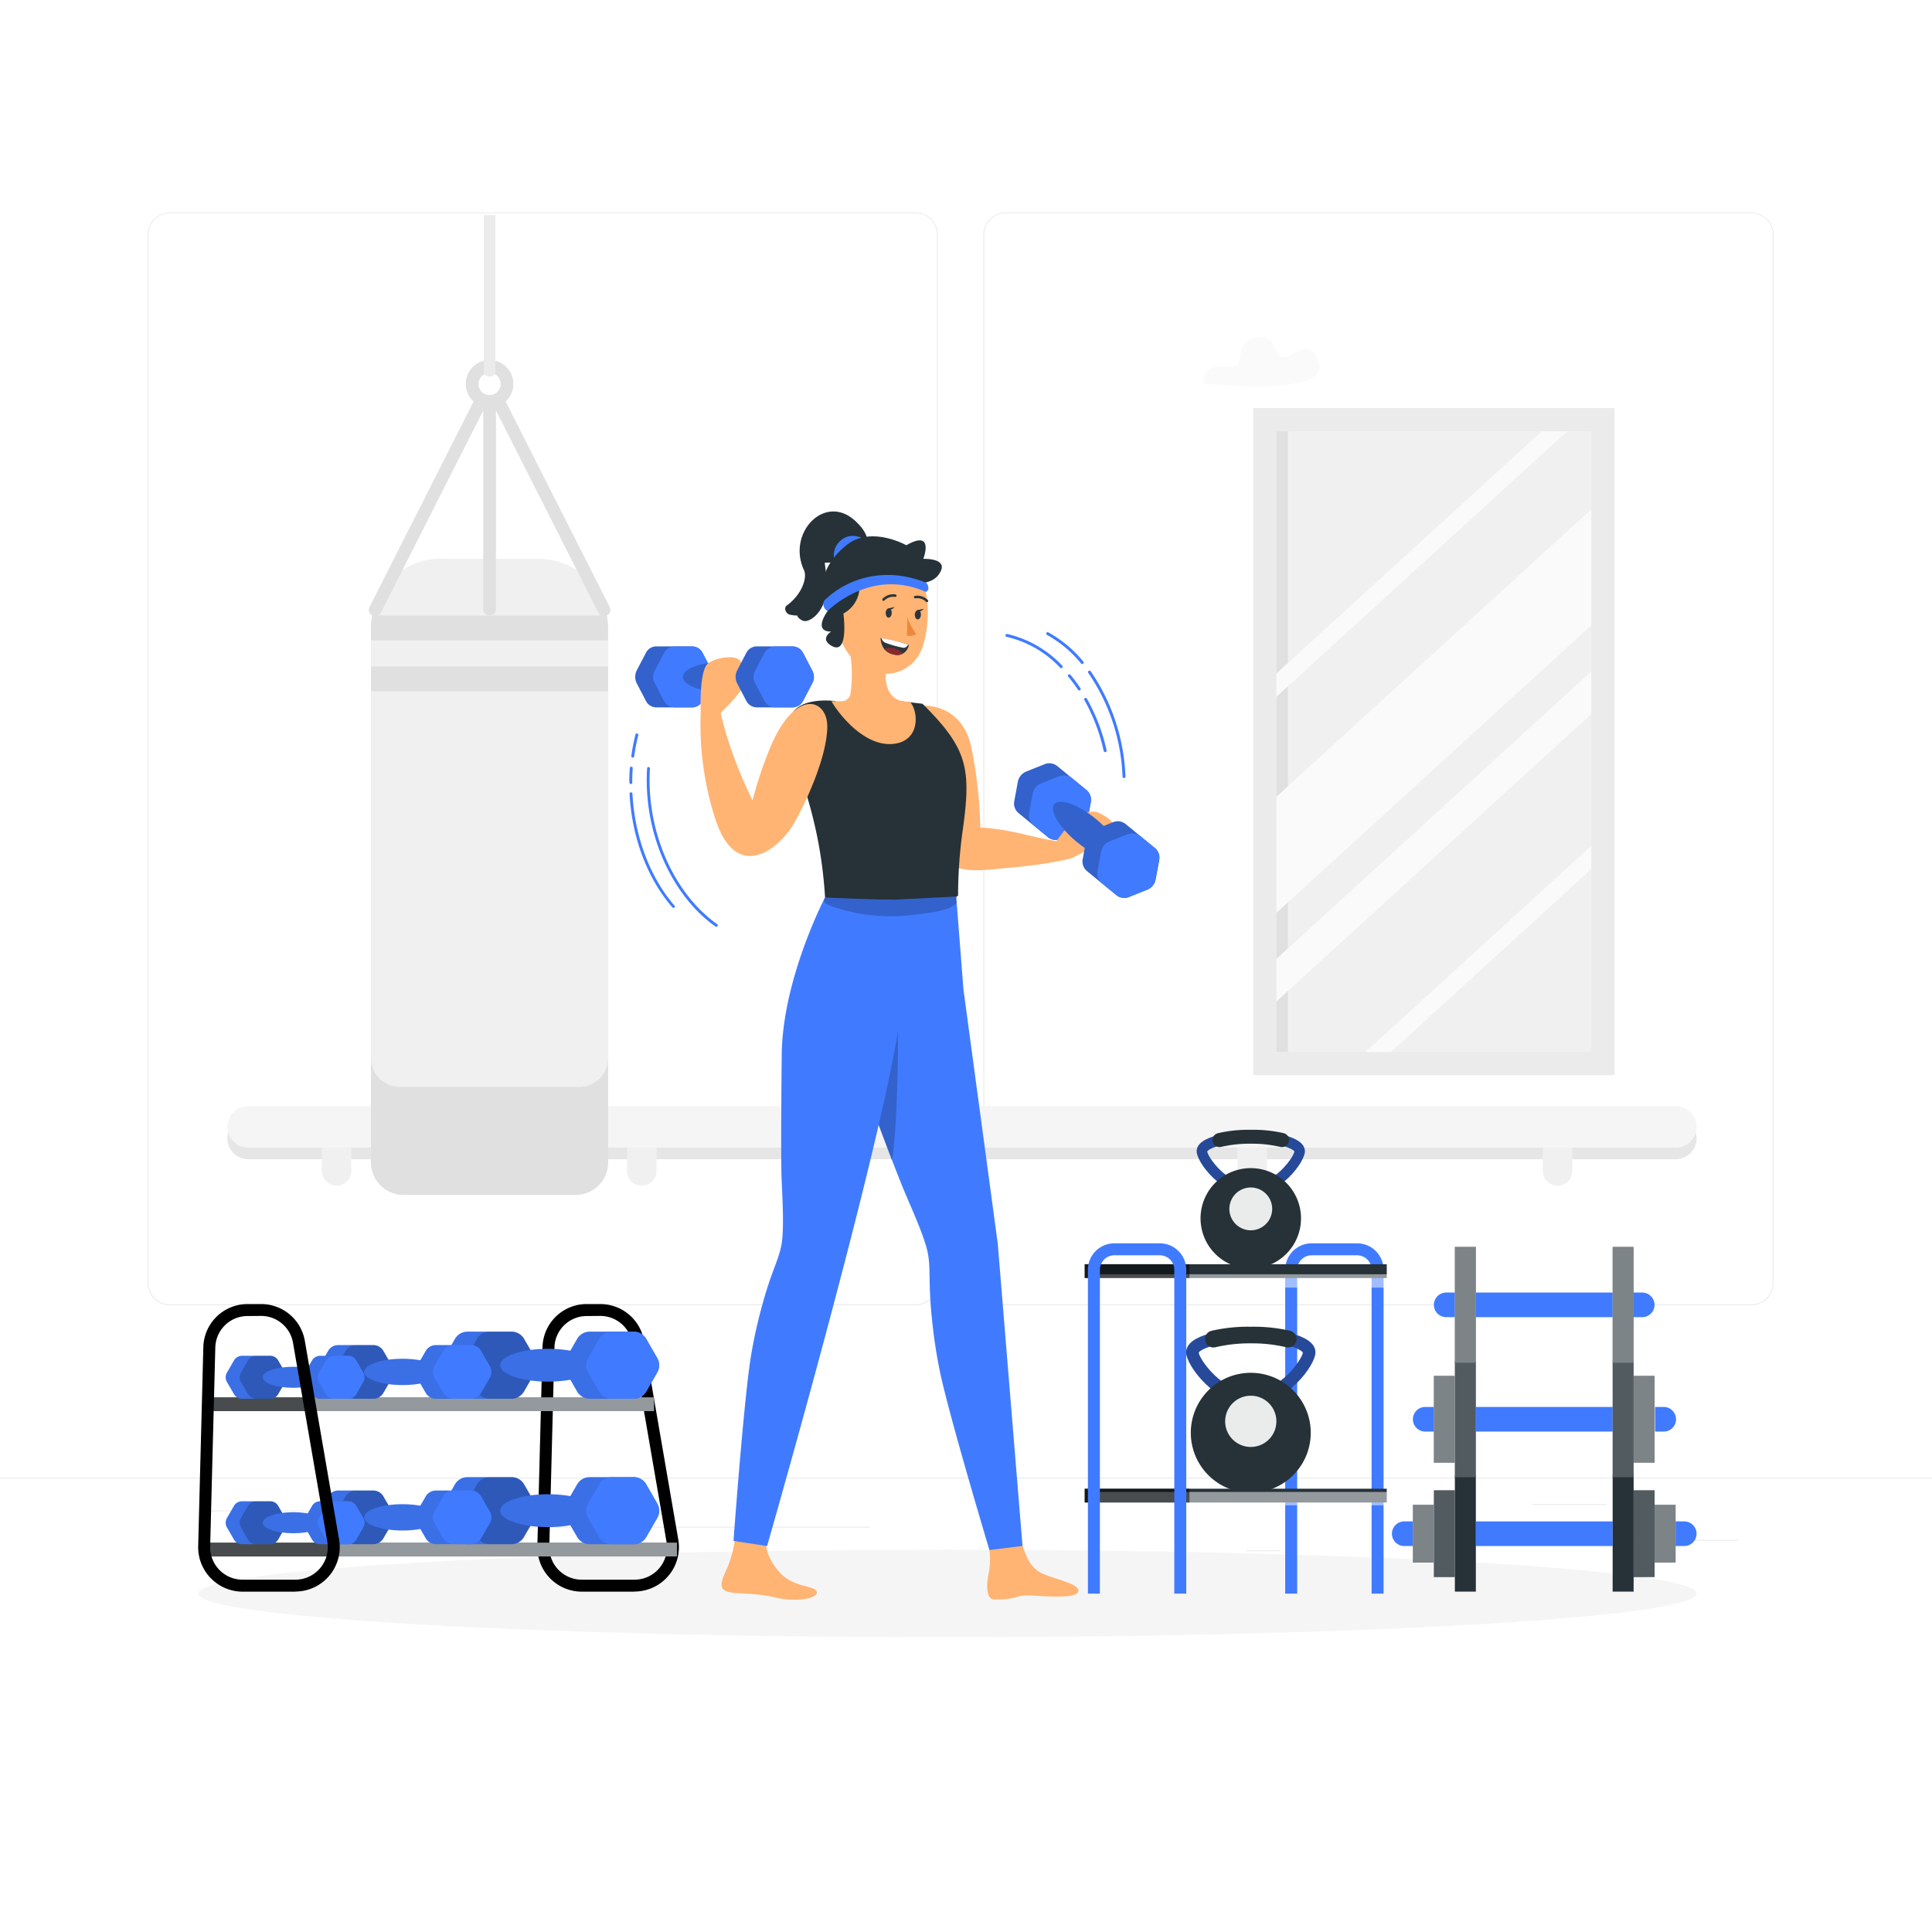<svg class="animated" id="freepik_stories-dumbbell-exercise" xmlns="http://www.w3.org/2000/svg" viewBox="0 0 500 500" version="1.1" xmlns:xlink="http://www.w3.org/1999/xlink" xmlns:svgjs="http://svgjs.com/svgjs"><style>svg#freepik_stories-dumbbell-exercise:not(.animated) .animable {opacity: 0;}svg#freepik_stories-dumbbell-exercise.animated #freepik--background-complete--inject-71 {animation: 1.5s Infinite  linear floating;animation-delay: 0s;}            @keyframes floating {                0% {                    opacity: 1;                    transform: translateY(0px);                }                50% {                    transform: translateY(-10px);                }                100% {                    opacity: 1;                    transform: translateY(0px);                }            }        </style><g id="freepik--background-complete--inject-71" class="animable animator-active" style="transform-origin: 250px 228.23px;"><rect x="416.78" y="398.49" width="33.12" height="0.25" style="fill: rgb(235, 235, 235); transform-origin: 433.34px 398.615px;" id="elrnwrr1t0ie" class="animable"></rect><rect x="322.53" y="401.21" width="8.69" height="0.25" style="fill: rgb(235, 235, 235); transform-origin: 326.875px 401.335px;" id="elfg1xvwqskqh" class="animable"></rect><rect x="396.59" y="389.21" width="19.19" height="0.25" style="fill: rgb(235, 235, 235); transform-origin: 406.185px 389.335px;" id="elqqmq4g916y" class="animable"></rect><rect x="52.46" y="390.89" width="43.19" height="0.25" style="fill: rgb(235, 235, 235); transform-origin: 74.055px 391.015px;" id="els986j4dv6yg" class="animable"></rect><rect x="104.56" y="390.89" width="6.33" height="0.25" style="fill: rgb(235, 235, 235); transform-origin: 107.725px 391.015px;" id="elgrfknmc0ct" class="animable"></rect><rect x="131.47" y="395.11" width="93.68" height="0.25" style="fill: rgb(235, 235, 235); transform-origin: 178.31px 395.235px;" id="elii62lrsgeg9" class="animable"></rect><path d="M237,337.8H43.92a5.71,5.71,0,0,1-5.71-5.71V60.66A5.71,5.71,0,0,1,43.92,55H237a5.71,5.71,0,0,1,5.71,5.71V332.09A5.71,5.71,0,0,1,237,337.8ZM43.92,55.2a5.47,5.47,0,0,0-5.46,5.46V332.09a5.47,5.47,0,0,0,5.46,5.46H237a5.47,5.47,0,0,0,5.46-5.46V60.66A5.47,5.47,0,0,0,237,55.2Z" style="fill: rgb(235, 235, 235); transform-origin: 140.46px 196.4px;" id="elos8lv4sqkbi" class="animable"></path><path d="M453.31,337.8H260.21a5.72,5.72,0,0,1-5.71-5.71V60.66A5.72,5.72,0,0,1,260.21,55h193.1A5.71,5.71,0,0,1,459,60.66V332.09A5.71,5.71,0,0,1,453.31,337.8ZM260.21,55.2a5.47,5.47,0,0,0-5.46,5.46V332.09a5.47,5.47,0,0,0,5.46,5.46h193.1a5.47,5.47,0,0,0,5.46-5.46V60.66a5.47,5.47,0,0,0-5.46-5.46Z" style="fill: rgb(235, 235, 235); transform-origin: 356.75px 196.4px;" id="elkjqofd7y7ch" class="animable"></path><rect y="382.4" width="500" height="0.25" style="fill: rgb(235, 235, 235); transform-origin: 250px 382.525px;" id="elk0hxi9d2scf" class="animable"></rect><path d="M311.64,99.26s33,3.72,29.68-5.58c-2.53-7.15-7.23-.48-9.5-1.25-2-.68-1.21-5.7-6.62-5.13s-3.42,5.87-5.15,7.28S311.43,92.43,311.64,99.26Z" style="fill: rgb(250, 250, 250); transform-origin: 326.595px 93.625px;" id="el02ljf50qgu56" class="animable"></path><path d="M433.69,300H64.22a5.37,5.37,0,0,1-5.38-5.37h0a5.38,5.38,0,0,1,5.38-5.38H433.69a5.38,5.38,0,0,1,5.38,5.38h0A5.37,5.37,0,0,1,433.69,300Z" style="fill: rgb(230, 230, 230); transform-origin: 248.955px 294.625px;" id="el6x28m04ber5" class="animable"></path><path d="M87.1,306.86h0a3.82,3.82,0,0,1-3.81-3.81V293.2h7.62v9.85A3.81,3.81,0,0,1,87.1,306.86Z" style="fill: rgb(240, 240, 240); transform-origin: 87.1px 300.03px;" id="eluoynxu8twrf" class="animable"></path><path d="M166.1,306.86h0a3.82,3.82,0,0,1-3.81-3.81V293.2h7.62v9.85A3.82,3.82,0,0,1,166.1,306.86Z" style="fill: rgb(240, 240, 240); transform-origin: 166.1px 300.03px;" id="elddbhaqrnbmd" class="animable"></path><path d="M241.29,293.2h7.62a0,0,0,0,1,0,0V303a3.81,3.81,0,0,1-3.81,3.81h0a3.81,3.81,0,0,1-3.81-3.81V293.2A0,0,0,0,1,241.29,293.2Z" style="fill: rgb(240, 240, 240); transform-origin: 245.1px 300.005px;" id="el00r8t6et4gy4n" class="animable"></path><path d="M324.1,306.86h0a3.81,3.81,0,0,1-3.81-3.81V293.2h7.61v9.85A3.81,3.81,0,0,1,324.1,306.86Z" style="fill: rgb(240, 240, 240); transform-origin: 324.095px 300.03px;" id="ela2z4e2mskwj" class="animable"></path><path d="M403.09,306.86h0a3.81,3.81,0,0,1-3.8-3.81V293.2h7.61v9.85A3.81,3.81,0,0,1,403.09,306.86Z" style="fill: rgb(240, 240, 240); transform-origin: 403.095px 300.03px;" id="elzh1nn2yj51a" class="animable"></path><path d="M433.69,297H64.22a5.37,5.37,0,0,1-5.38-5.37h0a5.38,5.38,0,0,1,5.38-5.38H433.69a5.38,5.38,0,0,1,5.38,5.38h0A5.37,5.37,0,0,1,433.69,297Z" style="fill: rgb(245, 245, 245); transform-origin: 248.955px 291.625px;" id="el9yx5uciz6gr" class="animable"></path><rect x="327.33" y="108.61" width="87.51" height="166.64" style="fill: rgb(240, 240, 240); transform-origin: 371.085px 191.93px;" id="eltabytx74rqj" class="animable"></rect><rect x="330.33" y="111.61" width="3" height="160.64" style="fill: rgb(224, 224, 224); transform-origin: 331.83px 191.93px;" id="elm6i6t1768z" class="animable"></rect><polygon points="414.84 159.1 414.84 129.06 327.33 208.94 327.33 238.99 414.84 159.1" style="fill: rgb(250, 250, 250); transform-origin: 371.085px 184.025px;" id="el6kh9qvrzqur" class="animable"></polygon><polygon points="327.33 183.07 408.89 108.61 402.3 108.61 327.33 177.05 327.33 183.07" style="fill: rgb(250, 250, 250); transform-origin: 368.11px 145.84px;" id="elh7zwfarvxjp" class="animable"></polygon><polygon points="414.84 222.16 414.84 216.14 350.09 275.25 356.69 275.25 414.84 222.16" style="fill: rgb(250, 250, 250); transform-origin: 382.465px 245.695px;" id="elubw6jzdckl8" class="animable"></polygon><polygon points="414.84 182.04 414.84 171.02 327.33 250.91 327.33 261.93 414.84 182.04" style="fill: rgb(250, 250, 250); transform-origin: 371.085px 216.475px;" id="elrmnfe3r6s" class="animable"></polygon><path d="M417.84,278.25H324.33V105.61h93.51Zm-87.51-6h81.51V111.61H330.33Z" style="fill: rgb(235, 235, 235); transform-origin: 371.085px 191.93px;" id="elsgi1412xti" class="animable"></path><path d="M114,144.62h25.4a18,18,0,0,1,18,18V300.8a8.44,8.44,0,0,1-8.44,8.44H104.48A8.44,8.44,0,0,1,96,300.8V162.59a18,18,0,0,1,18-18Z" style="fill: rgb(240, 240, 240); transform-origin: 126.7px 226.915px;" id="el5kwvb9c11e4" class="animable"></path><path d="M104.48,309.24h44.46a8.44,8.44,0,0,0,8.44-8.44v-27a7.5,7.5,0,0,1-7.5,7.51H103.55A7.51,7.51,0,0,1,96,273.83v27A8.44,8.44,0,0,0,104.48,309.24Z" style="fill: rgb(224, 224, 224); transform-origin: 126.69px 291.52px;" id="elm112a5wm6mf" class="animable"></path><rect x="96.04" y="172.48" width="61.34" height="6.43" style="fill: rgb(224, 224, 224); transform-origin: 126.71px 175.695px;" id="elur07f1ovyyh" class="animable"></rect><path d="M96,162.59v3.14h61.34v-3.14a17.92,17.92,0,0,0-.32-3.3H96.36A17.92,17.92,0,0,0,96,162.59Z" style="fill: rgb(224, 224, 224); transform-origin: 126.67px 162.51px;" id="eljms9361wdm" class="animable"></path><path d="M126.71,105.51a6.16,6.16,0,1,1,6.15-6.16A6.16,6.16,0,0,1,126.71,105.51Zm0-9a2.87,2.87,0,1,0,2.87,2.86A2.86,2.86,0,0,0,126.71,96.49Z" style="fill: rgb(224, 224, 224); transform-origin: 126.7px 99.35px;" id="elr953vjk3abb" class="animable"></path><path d="M126.71,159.29h0a1.63,1.63,0,0,1-1.64-1.64V103.86h3.28v53.79A1.63,1.63,0,0,1,126.71,159.29Z" style="fill: rgb(224, 224, 224); transform-origin: 126.71px 131.575px;" id="el8ew8jjxchc8" class="animable"></path><path d="M154.86,158.57,127.27,104.1l2.93-1.49,27.59,54.48a1.64,1.64,0,0,1-.73,2.2h0A1.63,1.63,0,0,1,154.86,158.57Z" style="fill: rgb(224, 224, 224); transform-origin: 142.617px 131.04px;" id="elfg72dtfbye" class="animable"></path><path d="M96.36,159.29h0a1.63,1.63,0,0,1-.72-2.2l27.58-54.47,2.93,1.48L98.57,158.57A1.64,1.64,0,0,1,96.36,159.29Z" style="fill: rgb(224, 224, 224); transform-origin: 110.805px 131.045px;" id="el9p6ptwo2qca" class="animable"></path><path d="M126.71,97.49h0a1.5,1.5,0,0,1-1.5-1.5V55.67h3V96A1.5,1.5,0,0,1,126.71,97.49Z" style="fill: rgb(235, 235, 235); transform-origin: 126.71px 76.58px;" id="elmlbtkm50b1" class="animable"></path></g><g id="freepik--Shadow--inject-71" class="animable" style="transform-origin: 245.18px 412.39px;"><ellipse id="freepik--path--inject-71" cx="245.18" cy="412.39" rx="193.89" ry="11.32" style="fill: rgb(245, 245, 245); transform-origin: 245.18px 412.39px;" class="animable"></ellipse></g><g id="freepik--dumbbells-3--inject-71" class="animable" style="transform-origin: 399.65px 367.305px;"><path d="M365.66,400.11h-2.25a3.18,3.18,0,0,1-3.18-3.19h0a3.18,3.18,0,0,1,3.18-3.18h2.25Z" style="fill: rgb(64, 123, 255); transform-origin: 362.945px 396.925px;" id="elzfs5v6m48pb" class="animable"></path><rect x="381.95" y="393.74" width="35.4" height="6.37" style="fill: rgb(64, 123, 255); transform-origin: 399.65px 396.925px;" id="elenoxdtru7sm" class="animable"></rect><path d="M433.64,393.74h2.24a3.18,3.18,0,0,1,3.19,3.18h0a3.19,3.19,0,0,1-3.19,3.19h-2.24Z" style="fill: rgb(64, 123, 255); transform-origin: 436.355px 396.925px;" id="elrq3xfeff0d" class="animable"></path><rect x="371.09" y="385.68" width="5.43" height="22.47" style="fill: rgb(38, 50, 56); transform-origin: 373.805px 396.915px;" id="elzi89oryuip" class="animable"></rect><rect x="365.66" y="389.44" width="5.43" height="14.96" style="fill: rgb(38, 50, 56); transform-origin: 368.375px 396.92px;" id="eli4uvg1dn99p" class="animable"></rect><rect x="376.52" y="381.92" width="5.43" height="29.99" style="fill: rgb(38, 50, 56); transform-origin: 379.235px 396.915px;" id="eloxlfsuwonzh" class="animable"></rect><g id="elkbo1fbh7ntd"><rect x="422.78" y="385.68" width="5.43" height="22.47" style="fill: rgb(38, 50, 56); transform-origin: 425.495px 396.915px; transform: rotate(180deg);" class="animable"></rect></g><g id="elxj76rddoru"><rect x="371.09" y="385.68" width="5.43" height="22.47" style="fill: rgb(255, 255, 255); opacity: 0.2; transform-origin: 373.805px 396.915px;" class="animable"></rect></g><g id="elvkzs3lmg859"><rect x="422.78" y="385.68" width="5.43" height="22.47" style="fill: rgb(255, 255, 255); opacity: 0.2; transform-origin: 425.495px 396.915px; transform: rotate(180deg);" class="animable"></rect></g><g id="elegqzh4sb8x8"><rect x="428.21" y="389.44" width="5.43" height="14.96" style="fill: rgb(38, 50, 56); transform-origin: 430.925px 396.92px; transform: rotate(180deg);" class="animable"></rect></g><g id="elb3eakejq57m"><rect x="365.66" y="389.44" width="5.43" height="14.96" style="fill: rgb(255, 255, 255); opacity: 0.4; transform-origin: 368.375px 396.92px;" class="animable"></rect></g><g id="elr08o4syslbr"><rect x="428.21" y="389.44" width="5.43" height="14.96" style="fill: rgb(255, 255, 255); opacity: 0.4; transform-origin: 430.925px 396.92px; transform: rotate(180deg);" class="animable"></rect></g><g id="elkukey2390pm"><rect x="417.35" y="381.92" width="5.43" height="29.99" style="fill: rgb(38, 50, 56); transform-origin: 420.065px 396.915px; transform: rotate(180deg);" class="animable"></rect></g><path d="M371.09,370.49h-2.25a3.18,3.18,0,0,1-3.18-3.18h0a3.18,3.18,0,0,1,3.18-3.19h2.25Z" style="fill: rgb(64, 123, 255); transform-origin: 368.375px 367.305px;" id="el8xka4es106" class="animable"></path><rect x="381.95" y="364.12" width="35.4" height="6.37" style="fill: rgb(64, 123, 255); transform-origin: 399.65px 367.305px;" id="ele9v53bl6qxm" class="animable"></rect><path d="M428.33,364.12h2.24a3.19,3.19,0,0,1,3.19,3.19h0a3.18,3.18,0,0,1-3.19,3.18h-2.24Z" style="fill: rgb(64, 123, 255); transform-origin: 431.045px 367.305px;" id="eljhq3hshosen" class="animable"></path><rect x="371.09" y="356.07" width="5.43" height="22.47" style="fill: rgb(38, 50, 56); transform-origin: 373.805px 367.305px;" id="elphxsg3yensi" class="animable"></rect><rect x="376.52" y="352.31" width="5.43" height="29.99" style="fill: rgb(38, 50, 56); transform-origin: 379.235px 367.305px;" id="eldje6ifra6vf" class="animable"></rect><g id="elra1u3w794u"><rect x="422.78" y="356.07" width="5.43" height="22.47" style="fill: rgb(38, 50, 56); transform-origin: 425.495px 367.305px; transform: rotate(180deg);" class="animable"></rect></g><g id="elnl4dsfx6jms"><rect x="371.09" y="356.07" width="5.43" height="22.47" style="fill: rgb(255, 255, 255); opacity: 0.4; transform-origin: 373.805px 367.305px;" class="animable"></rect></g><g id="ell7fxxmhjwn"><rect x="422.78" y="356.07" width="5.43" height="22.47" style="fill: rgb(255, 255, 255); opacity: 0.4; transform-origin: 425.495px 367.305px; transform: rotate(180deg);" class="animable"></rect></g><g id="eli3vgefzjubs"><rect x="417.35" y="352.31" width="5.43" height="29.99" style="fill: rgb(38, 50, 56); transform-origin: 420.065px 367.305px; transform: rotate(180deg);" class="animable"></rect></g><g id="el7022gxx4b6s"><rect x="376.52" y="352.31" width="5.43" height="29.99" style="fill: rgb(255, 255, 255); opacity: 0.2; transform-origin: 379.235px 367.305px;" class="animable"></rect></g><g id="elbo81ffxao1"><rect x="417.35" y="352.31" width="5.43" height="29.99" style="fill: rgb(255, 255, 255); opacity: 0.2; transform-origin: 420.065px 367.305px; transform: rotate(180deg);" class="animable"></rect></g><path d="M376.52,340.88h-2.25a3.18,3.18,0,0,1-3.18-3.18h0a3.18,3.18,0,0,1,3.18-3.19h2.25Z" style="fill: rgb(64, 123, 255); transform-origin: 373.805px 337.695px;" id="elg1y3exn4ta" class="animable"></path><rect x="381.95" y="334.51" width="35.4" height="6.37" style="fill: rgb(64, 123, 255); transform-origin: 399.65px 337.695px;" id="el9zn7s6p4hdv" class="animable"></rect><path d="M422.78,334.51H425a3.19,3.19,0,0,1,3.19,3.19h0a3.18,3.18,0,0,1-3.19,3.18h-2.24Z" style="fill: rgb(64, 123, 255); transform-origin: 425.475px 337.695px;" id="elrpr91cf6vor" class="animable"></path><rect x="376.52" y="322.7" width="5.43" height="29.99" style="fill: rgb(38, 50, 56); transform-origin: 379.235px 337.695px;" id="elf0txbw24mfg" class="animable"></rect><g id="el2bei9fxlfbx"><rect x="417.35" y="322.7" width="5.43" height="29.99" style="fill: rgb(38, 50, 56); transform-origin: 420.065px 337.695px; transform: rotate(180deg);" class="animable"></rect></g><g id="elj18u1h85sd"><rect x="376.52" y="322.7" width="5.43" height="29.99" style="fill: rgb(255, 255, 255); opacity: 0.4; transform-origin: 379.235px 337.695px;" class="animable"></rect></g><g id="eleo7xbawdce7"><rect x="417.35" y="322.7" width="5.43" height="29.99" style="fill: rgb(255, 255, 255); opacity: 0.4; transform-origin: 420.065px 337.695px; transform: rotate(180deg);" class="animable"></rect></g></g><g id="freepik--dumbbells-2--inject-71" class="animable" style="transform-origin: 319.855px 352.406px;"><path d="M323.7,309.28c-7.69,0-14-8.55-14-11.32,0-4,8.79-5.12,14-5.12s14,1.08,14,5.12C337.69,300.73,331.4,309.28,323.7,309.28ZM312.42,298c.14,1.45,5.11,8.58,11.28,8.58S334.83,299.45,335,298c-.34-.71-4.09-2.43-11.28-2.43S312.76,297.27,312.42,298Z" style="fill: rgb(64, 123, 255); transform-origin: 323.7px 301.06px;" id="elrytlbzoe5t" class="animable"></path><g id="elqo4o2aklarm"><g style="opacity: 0.4; transform-origin: 323.7px 301.06px;" class="animable"><path d="M323.7,309.28c-7.69,0-14-8.55-14-11.32,0-4,8.79-5.12,14-5.12s14,1.08,14,5.12C337.69,300.73,331.4,309.28,323.7,309.28ZM312.42,298c.14,1.45,5.11,8.58,11.28,8.58S334.83,299.45,335,298c-.34-.71-4.09-2.43-11.28-2.43S312.76,297.27,312.42,298Z" id="eltuur2xxgaw" class="animable" style="transform-origin: 323.7px 301.06px;"></path></g></g><path d="M323.7,292.39a35,35,0,0,0-8.54.89,1.82,1.82,0,0,0-1.31,2.19h0a1.82,1.82,0,0,0,2.21,1.34,32.26,32.26,0,0,1,7.64-.82,31.69,31.69,0,0,1,7.65.83,1.83,1.83,0,0,0,2.23-1.46h0a1.82,1.82,0,0,0-1.34-2.09A34.92,34.92,0,0,0,323.7,292.39Z" style="fill: rgb(38, 50, 56); transform-origin: 323.704px 294.627px;" id="eloieqecq4u6r" class="animable"></path><path d="M319.61,327.65h8.18a13,13,0,1,0-8.18,0Z" style="fill: rgb(38, 50, 56); transform-origin: 323.7px 314.98px;" id="el0ua4rh383o3" class="animable"></path><g id="elgyjfeoyvpah"><path d="M329.24,312.86a5.54,5.54,0,1,1-5.54-5.54A5.54,5.54,0,0,1,329.24,312.86Z" style="fill: rgb(255, 255, 255); opacity: 0.9; transform-origin: 323.7px 312.86px;" class="animable"></path></g><path d="M351.23,321.77H339.45a6.85,6.85,0,0,0-6.84,6.84v83.82h3.1V328.61a3.75,3.75,0,0,1,3.74-3.74h11.78a3.75,3.75,0,0,1,3.74,3.74v83.82h3.1V328.61A6.85,6.85,0,0,0,351.23,321.77Z" style="fill: rgb(64, 123, 255); transform-origin: 345.34px 367.1px;" id="el0sr54hsu6ypk" class="animable"></path><rect x="280.72" y="327.18" width="78.17" height="3.57" style="fill: rgb(38, 50, 56); transform-origin: 319.805px 328.965px;" id="elcxrjujfzip" class="animable"></rect><g id="el6skw6xwjq43"><rect x="283.21" y="329.78" width="75.78" height="3.46" style="fill: rgb(255, 255, 255); opacity: 0.5; transform-origin: 321.1px 331.51px;" class="animable"></rect></g><g id="elawmcqc2pivo"><rect x="280.72" y="327.18" width="27.11" height="3.57" style="opacity: 0.5; transform-origin: 294.275px 328.965px;" class="animable"></rect></g><rect x="280.72" y="385.28" width="78.17" height="3.57" style="fill: rgb(38, 50, 56); transform-origin: 319.805px 387.065px;" id="eld5rq5cjzpoa" class="animable"></rect><g id="el9rwhgahoo6f"><rect x="283.21" y="386.11" width="75.78" height="3.46" style="fill: rgb(255, 255, 255); opacity: 0.5; transform-origin: 321.1px 387.84px;" class="animable"></rect></g><g id="elf270143hdla"><rect x="280.72" y="385.28" width="27.11" height="3.57" style="opacity: 0.5; transform-origin: 294.275px 387.065px;" class="animable"></rect></g><path d="M300.17,321.77H288.39a6.85,6.85,0,0,0-6.84,6.84v83.82h3.1V328.61a3.75,3.75,0,0,1,3.74-3.74h11.78a3.75,3.75,0,0,1,3.74,3.74v83.82H307V328.61A6.85,6.85,0,0,0,300.17,321.77Z" style="fill: rgb(64, 123, 255); transform-origin: 294.275px 367.1px;" id="ell4j0tvz0rc" class="animable"></path><path d="M323.7,363.56c-9.2,0-16.72-10.23-16.72-13.54,0-4.83,10.51-6.12,16.72-6.12s16.73,1.29,16.73,6.12C340.43,353.33,332.9,363.56,323.7,363.56Zm-13.48-13.51c.16,1.74,6.1,10.27,13.48,10.27s13.31-8.51,13.49-10.27c-.41-.85-4.89-2.91-13.49-2.91S310.62,349.2,310.22,350.05Z" style="fill: rgb(64, 123, 255); transform-origin: 323.705px 353.73px;" id="el10tn7z44vys" class="animable"></path><g id="elrx0dx680rfs"><g style="opacity: 0.4; transform-origin: 323.705px 353.73px;" class="animable"><path d="M323.7,363.56c-9.2,0-16.72-10.23-16.72-13.54,0-4.83,10.51-6.12,16.72-6.12s16.73,1.29,16.73,6.12C340.43,353.33,332.9,363.56,323.7,363.56Zm-13.48-13.51c.16,1.74,6.1,10.27,13.48,10.27s13.31-8.51,13.49-10.27c-.41-.85-4.89-2.91-13.49-2.91S310.62,349.2,310.22,350.05Z" id="elt597jdpfpv" class="animable" style="transform-origin: 323.705px 353.73px;"></path></g></g><path d="M323.7,343.36a42.16,42.16,0,0,0-10.21,1.06,2.19,2.19,0,0,0-1.57,2.63h0a2.17,2.17,0,0,0,2.64,1.61,38.53,38.53,0,0,1,9.14-1,38,38,0,0,1,9.15,1,2.19,2.19,0,0,0,2.67-1.74h0a2.2,2.2,0,0,0-1.61-2.51A42.16,42.16,0,0,0,323.7,343.36Z" style="fill: rgb(38, 50, 56); transform-origin: 323.706px 346.038px;" id="el9etx4yl4phr" class="animable"></path><path d="M318.81,385.53h9.78a15.52,15.52,0,1,0-9.78,0Z" style="fill: rgb(38, 50, 56); transform-origin: 323.7px 370.405px;" id="el8wjwp8ursl6" class="animable"></path><g id="eld1j3ya83guj"><path d="M330.33,367.84a6.63,6.63,0,1,1-6.63-6.63A6.63,6.63,0,0,1,330.33,367.84Z" style="fill: rgb(255, 255, 255); opacity: 0.9; transform-origin: 323.7px 367.84px;" class="animable"></path></g></g><g id="freepik--dumbbells-1--inject-71" class="animable" style="transform-origin: 113.497px 374.705px;"><path d="M164.21,411.92H150.56a11.51,11.51,0,0,1-11.49-11.79l1.33-51.44a11.43,11.43,0,0,1,11.49-11.2h3.45A11.47,11.47,0,0,1,166.67,347l8.87,51.44a11.5,11.5,0,0,1-11.33,13.45Zm-12.32-71.33a8.35,8.35,0,0,0-8.4,8.18l-1.33,51.44a8.4,8.4,0,0,0,8.4,8.61h13.65a8.4,8.4,0,0,0,8.28-9.82l-8.87-51.44a8.38,8.38,0,0,0-8.28-7Z" id="eltg4ay2g3mgr" class="animable" style="transform-origin: 157.387px 374.705px;"></path><rect x="53.68" y="361.63" width="115.58" height="3.57" style="fill: rgb(38, 50, 56); transform-origin: 111.47px 363.415px;" id="elcvjfqizd0uf" class="animable"></rect><g id="el2i2pdx394e4"><rect x="53.68" y="361.63" width="115.58" height="3.57" style="fill: rgb(255, 255, 255); opacity: 0.5; transform-origin: 111.47px 363.415px;" class="animable"></rect></g><g id="el3zke4ekeyye"><rect x="53.68" y="361.63" width="27.11" height="3.57" style="opacity: 0.5; transform-origin: 67.235px 363.415px;" class="animable"></rect></g><rect x="53.68" y="399.24" width="121.51" height="3.57" style="fill: rgb(38, 50, 56); transform-origin: 114.435px 401.025px;" id="elgjrxr8osg9t" class="animable"></rect><g id="ela6nrdt5r6k"><rect x="53.68" y="399.24" width="121.51" height="3.57" style="fill: rgb(255, 255, 255); opacity: 0.5; transform-origin: 114.435px 401.025px;" class="animable"></rect></g><g id="el462ll8t5uxf"><rect x="53.68" y="399.24" width="32.7" height="3.57" style="opacity: 0.5; transform-origin: 70.03px 401.025px;" class="animable"></rect></g><path d="M138.48,351.44l-2.84-4.93a3.76,3.76,0,0,0-3.25-1.88H121a3.76,3.76,0,0,0-3.26,1.88l-2.84,4.93a3.75,3.75,0,0,0,0,3.75l2.84,4.93A3.76,3.76,0,0,0,121,362h11.35a3.76,3.76,0,0,0,3.25-1.88l2.84-4.93A3.75,3.75,0,0,0,138.48,351.44Z" style="fill: rgb(64, 123, 255); transform-origin: 126.68px 353.315px;" id="el76ka89xrnhu" class="animable"></path><g id="elp2oxtbaken"><path d="M138.48,351.44l-2.84-4.93a3.76,3.76,0,0,0-3.25-1.88H121a3.76,3.76,0,0,0-3.26,1.88l-2.84,4.93a3.75,3.75,0,0,0,0,3.75l2.84,4.93A3.76,3.76,0,0,0,121,362h11.35a3.76,3.76,0,0,0,3.25-1.88l2.84-4.93A3.75,3.75,0,0,0,138.48,351.44Z" style="opacity: 0.1; transform-origin: 126.68px 353.315px;" class="animable"></path></g><g id="ell2jro7x4ug"><path d="M132.39,344.63H126.7a3.76,3.76,0,0,0-3.25,1.88l-2.84,4.93a3.7,3.7,0,0,0,0,3.75l2.84,4.93A3.76,3.76,0,0,0,126.7,362h5.69a3.76,3.76,0,0,0,3.25-1.88l2.84-4.93a3.75,3.75,0,0,0,0-3.75l-2.84-4.93A3.76,3.76,0,0,0,132.39,344.63Z" style="opacity: 0.2; transform-origin: 129.541px 353.315px;" class="animable"></path></g><path d="M154.25,353.32c0,2.34-5.56,4.24-12.41,4.24s-12.41-1.9-12.41-4.24,5.56-4.25,12.41-4.25S154.25,351,154.25,353.32Z" style="fill: rgb(64, 123, 255); transform-origin: 141.84px 353.315px;" id="elkox4i4uwfha" class="animable"></path><g id="elpz6mj7qjbx"><path d="M154.25,353.32c0,2.34-5.56,4.24-12.41,4.24s-12.41-1.9-12.41-4.24,5.56-4.25,12.41-4.25S154.25,351,154.25,353.32Z" style="opacity: 0.1; transform-origin: 141.84px 353.315px;" class="animable"></path></g><path d="M170.06,351.44l-2.84-4.93a3.76,3.76,0,0,0-3.25-1.88H152.61a3.76,3.76,0,0,0-3.25,1.88l-2.84,4.93a3.75,3.75,0,0,0,0,3.75l2.84,4.93a3.76,3.76,0,0,0,3.25,1.88H164a3.76,3.76,0,0,0,3.25-1.88l2.84-4.93A3.75,3.75,0,0,0,170.06,351.44Z" style="fill: rgb(64, 123, 255); transform-origin: 158.298px 353.315px;" id="el4fev2599w3i" class="animable"></path><g id="el7sdzrjmf8j9"><path d="M170.06,351.44l-2.84-4.93a3.76,3.76,0,0,0-3.25-1.88H152.61a3.76,3.76,0,0,0-3.25,1.88l-2.84,4.93a3.75,3.75,0,0,0,0,3.75l2.84,4.93a3.76,3.76,0,0,0,3.25,1.88H164a3.76,3.76,0,0,0,3.25-1.88l2.84-4.93A3.75,3.75,0,0,0,170.06,351.44Z" style="opacity: 0.1; transform-origin: 158.298px 353.315px;" class="animable"></path></g><path d="M164,344.63h-5.69a3.76,3.76,0,0,0-3.25,1.88l-2.85,4.93a3.75,3.75,0,0,0,0,3.75l2.85,4.93a3.76,3.76,0,0,0,3.25,1.88H164a3.76,3.76,0,0,0,3.25-1.88l2.84-4.93a3.75,3.75,0,0,0,0-3.75l-2.84-4.93A3.76,3.76,0,0,0,164,344.63Z" style="fill: rgb(64, 123, 255); transform-origin: 161.15px 353.315px;" id="eltxmhe3twulp" class="animable"></path><path d="M101.49,353.55l-2.28-3.94a3,3,0,0,0-2.6-1.5H87.53a3,3,0,0,0-2.61,1.5l-2.27,3.94a3,3,0,0,0,0,3l2.27,3.94A3,3,0,0,0,87.53,362h9.08a3,3,0,0,0,2.6-1.51l2.28-3.94A3,3,0,0,0,101.49,353.55Z" style="fill: rgb(64, 123, 255); transform-origin: 92.07px 355.055px;" id="elu00gq81wyx" class="animable"></path><g id="el6oten7q5eyv"><path d="M101.49,353.55l-2.28-3.94a3,3,0,0,0-2.6-1.5H87.53a3,3,0,0,0-2.61,1.5l-2.27,3.94a3,3,0,0,0,0,3l2.27,3.94A3,3,0,0,0,87.53,362h9.08a3,3,0,0,0,2.6-1.51l2.28-3.94A3,3,0,0,0,101.49,353.55Z" style="opacity: 0.1; transform-origin: 92.07px 355.055px;" class="animable"></path></g><g id="elr8hxv9u8l4"><path d="M96.61,348.11H92.06a3,3,0,0,0-2.6,1.5l-2.28,3.94a3,3,0,0,0,0,3l2.28,3.94a3,3,0,0,0,2.6,1.51h4.55a3,3,0,0,0,2.6-1.51l2.28-3.94a3,3,0,0,0,0-3l-2.28-3.94A3,3,0,0,0,96.61,348.11Z" style="opacity: 0.2; transform-origin: 94.335px 355.055px;" class="animable"></path></g><ellipse cx="104.17" cy="355.05" rx="9.93" ry="3.4" style="fill: rgb(64, 123, 255); transform-origin: 104.17px 355.05px;" id="el2wkh8w70prs" class="animable"></ellipse><g id="elzp708jnlca9"><ellipse cx="104.17" cy="355.05" rx="9.93" ry="3.4" style="opacity: 0.1; transform-origin: 104.17px 355.05px;" class="animable"></ellipse></g><path d="M126.75,353.55l-2.28-3.94a3,3,0,0,0-2.6-1.5h-9.08a3,3,0,0,0-2.6,1.5l-2.28,3.94a3,3,0,0,0,0,3l2.28,3.94a3,3,0,0,0,2.6,1.51h9.08a3,3,0,0,0,2.6-1.51l2.28-3.94A3,3,0,0,0,126.75,353.55Z" style="fill: rgb(64, 123, 255); transform-origin: 117.33px 355.055px;" id="elxvyxvvplw4" class="animable"></path><g id="elbym7ppfgjbt"><path d="M126.75,353.55l-2.28-3.94a3,3,0,0,0-2.6-1.5h-9.08a3,3,0,0,0-2.6,1.5l-2.28,3.94a3,3,0,0,0,0,3l2.28,3.94a3,3,0,0,0,2.6,1.51h9.08a3,3,0,0,0,2.6-1.51l2.28-3.94A3,3,0,0,0,126.75,353.55Z" style="opacity: 0.1; transform-origin: 117.33px 355.055px;" class="animable"></path></g><path d="M121.87,348.11h-4.55a3,3,0,0,0-2.6,1.5l-2.27,3.94a3,3,0,0,0,0,3l2.27,3.94a3,3,0,0,0,2.6,1.51h4.55a3,3,0,0,0,2.6-1.51l2.28-3.94a3,3,0,0,0,0-3l-2.28-3.94A3,3,0,0,0,121.87,348.11Z" style="fill: rgb(64, 123, 255); transform-origin: 119.6px 355.055px;" id="els6jy3672jvl" class="animable"></path><path d="M73.8,355.24,72,352.09a2.39,2.39,0,0,0-2.08-1.21H62.64a2.41,2.41,0,0,0-2.09,1.21l-1.82,3.15a2.39,2.39,0,0,0,0,2.4l1.82,3.15A2.41,2.41,0,0,0,62.64,362H69.9A2.39,2.39,0,0,0,72,360.79l1.82-3.15A2.39,2.39,0,0,0,73.8,355.24Z" style="fill: rgb(64, 123, 255); transform-origin: 66.27px 356.44px;" id="elr9a61gy9wk" class="animable"></path><g id="el3hzh64emm1j"><path d="M73.8,355.24,72,352.09a2.39,2.39,0,0,0-2.08-1.21H62.64a2.41,2.41,0,0,0-2.09,1.21l-1.82,3.15a2.39,2.39,0,0,0,0,2.4l1.82,3.15A2.41,2.41,0,0,0,62.64,362H69.9A2.39,2.39,0,0,0,72,360.79l1.82-3.15A2.39,2.39,0,0,0,73.8,355.24Z" style="opacity: 0.1; transform-origin: 66.27px 356.44px;" class="animable"></path></g><g id="el9zpw4vj6jgg"><path d="M69.9,350.88H66.26a2.39,2.39,0,0,0-2.08,1.21l-1.82,3.15a2.39,2.39,0,0,0,0,2.4l1.82,3.15A2.39,2.39,0,0,0,66.26,362H69.9A2.39,2.39,0,0,0,72,360.79l1.82-3.15a2.39,2.39,0,0,0,0-2.4L72,352.09A2.39,2.39,0,0,0,69.9,350.88Z" style="opacity: 0.2; transform-origin: 68.09px 356.44px;" class="animable"></path></g><path d="M83.89,356.44c0,1.5-3.56,2.72-7.94,2.72S68,357.94,68,356.44s3.55-2.72,7.94-2.72S83.89,354.94,83.89,356.44Z" style="fill: rgb(64, 123, 255); transform-origin: 75.945px 356.44px;" id="el7sv3mmhk2m6" class="animable"></path><g id="elduh1g2xdnc6"><path d="M83.89,356.44c0,1.5-3.56,2.72-7.94,2.72S68,357.94,68,356.44s3.55-2.72,7.94-2.72S83.89,354.94,83.89,356.44Z" style="opacity: 0.1; transform-origin: 75.945px 356.44px;" class="animable"></path></g><path d="M94,355.24l-1.82-3.15a2.39,2.39,0,0,0-2.08-1.21H82.85a2.41,2.41,0,0,0-2.09,1.21l-1.82,3.15a2.39,2.39,0,0,0,0,2.4l1.82,3.15A2.41,2.41,0,0,0,82.85,362h7.26a2.39,2.39,0,0,0,2.08-1.21L94,357.64A2.39,2.39,0,0,0,94,355.24Z" style="fill: rgb(64, 123, 255); transform-origin: 86.47px 356.44px;" id="elzadmhhjhgj" class="animable"></path><g id="elazg37bx8osv"><path d="M94,355.24l-1.82-3.15a2.39,2.39,0,0,0-2.08-1.21H82.85a2.41,2.41,0,0,0-2.09,1.21l-1.82,3.15a2.39,2.39,0,0,0,0,2.4l1.82,3.15A2.41,2.41,0,0,0,82.85,362h7.26a2.39,2.39,0,0,0,2.08-1.21L94,357.64A2.39,2.39,0,0,0,94,355.24Z" style="opacity: 0.1; transform-origin: 86.47px 356.44px;" class="animable"></path></g><path d="M90.11,350.88H86.47a2.39,2.39,0,0,0-2.08,1.21l-1.82,3.15a2.39,2.39,0,0,0,0,2.4l1.82,3.15A2.39,2.39,0,0,0,86.47,362h3.64a2.39,2.39,0,0,0,2.08-1.21L94,357.64a2.39,2.39,0,0,0,0-2.4l-1.82-3.15A2.39,2.39,0,0,0,90.11,350.88Z" style="fill: rgb(64, 123, 255); transform-origin: 88.285px 356.44px;" id="elfexuji562i4" class="animable"></path><path d="M138.48,389.08l-2.84-4.93a3.75,3.75,0,0,0-3.25-1.87H121a3.75,3.75,0,0,0-3.26,1.87l-2.84,4.93a3.77,3.77,0,0,0,0,3.76l2.84,4.92a3.76,3.76,0,0,0,3.26,1.88h11.35a3.76,3.76,0,0,0,3.25-1.88l2.84-4.92A3.77,3.77,0,0,0,138.48,389.08Z" style="fill: rgb(64, 123, 255); transform-origin: 126.68px 390.96px;" id="el5gkbbssa58u" class="animable"></path><g id="elc3t397pqr1"><path d="M138.48,389.08l-2.84-4.93a3.75,3.75,0,0,0-3.25-1.87H121a3.75,3.75,0,0,0-3.26,1.87l-2.84,4.93a3.77,3.77,0,0,0,0,3.76l2.84,4.92a3.76,3.76,0,0,0,3.26,1.88h11.35a3.76,3.76,0,0,0,3.25-1.88l2.84-4.92A3.77,3.77,0,0,0,138.48,389.08Z" style="opacity: 0.1; transform-origin: 126.68px 390.96px;" class="animable"></path></g><g id="el2s5d2g3uuan"><path d="M132.39,382.28H126.7a3.75,3.75,0,0,0-3.25,1.87l-2.84,4.93a3.72,3.72,0,0,0,0,3.76l2.84,4.92a3.76,3.76,0,0,0,3.25,1.88h5.69a3.76,3.76,0,0,0,3.25-1.88l2.84-4.92a3.77,3.77,0,0,0,0-3.76l-2.84-4.93A3.75,3.75,0,0,0,132.39,382.28Z" style="opacity: 0.2; transform-origin: 129.541px 390.96px;" class="animable"></path></g><ellipse cx="141.84" cy="390.96" rx="12.41" ry="4.25" style="fill: rgb(64, 123, 255); transform-origin: 141.84px 390.96px;" id="elwgqaoz94dod" class="animable"></ellipse><g id="el0o6rjmg09mq"><ellipse cx="141.84" cy="390.96" rx="12.41" ry="4.25" style="opacity: 0.1; transform-origin: 141.84px 390.96px;" class="animable"></ellipse></g><path d="M170.06,389.08l-2.84-4.93a3.75,3.75,0,0,0-3.25-1.87H152.61a3.75,3.75,0,0,0-3.25,1.87l-2.84,4.93a3.77,3.77,0,0,0,0,3.76l2.84,4.92a3.76,3.76,0,0,0,3.25,1.88H164a3.76,3.76,0,0,0,3.25-1.88l2.84-4.92A3.77,3.77,0,0,0,170.06,389.08Z" style="fill: rgb(64, 123, 255); transform-origin: 158.298px 390.96px;" id="elsruxzc8tdec" class="animable"></path><g id="elh4ms36k484g"><path d="M170.06,389.08l-2.84-4.93a3.75,3.75,0,0,0-3.25-1.87H152.61a3.75,3.75,0,0,0-3.25,1.87l-2.84,4.93a3.77,3.77,0,0,0,0,3.76l2.84,4.92a3.76,3.76,0,0,0,3.25,1.88H164a3.76,3.76,0,0,0,3.25-1.88l2.84-4.92A3.77,3.77,0,0,0,170.06,389.08Z" style="opacity: 0.1; transform-origin: 158.298px 390.96px;" class="animable"></path></g><path d="M164,382.28h-5.69a3.75,3.75,0,0,0-3.25,1.87l-2.85,4.93a3.77,3.77,0,0,0,0,3.76l2.85,4.92a3.76,3.76,0,0,0,3.25,1.88H164a3.76,3.76,0,0,0,3.25-1.88l2.84-4.92a3.77,3.77,0,0,0,0-3.76l-2.84-4.93A3.75,3.75,0,0,0,164,382.28Z" style="fill: rgb(64, 123, 255); transform-origin: 161.15px 390.96px;" id="elv72wpy3wxy" class="animable"></path><path d="M101.49,391.19l-2.28-3.94a3,3,0,0,0-2.6-1.5H87.53a3,3,0,0,0-2.61,1.5l-2.27,3.94a3,3,0,0,0,0,3l2.27,3.93a3,3,0,0,0,2.61,1.51h9.08a3,3,0,0,0,2.6-1.51l2.28-3.93A3,3,0,0,0,101.49,391.19Z" style="fill: rgb(64, 123, 255); transform-origin: 92.07px 392.69px;" id="elt6pm501psn" class="animable"></path><g id="elxzg9xkv5bmq"><path d="M101.49,391.19l-2.28-3.94a3,3,0,0,0-2.6-1.5H87.53a3,3,0,0,0-2.61,1.5l-2.27,3.94a3,3,0,0,0,0,3l2.27,3.93a3,3,0,0,0,2.61,1.51h9.08a3,3,0,0,0,2.6-1.51l2.28-3.93A3,3,0,0,0,101.49,391.19Z" style="opacity: 0.1; transform-origin: 92.07px 392.69px;" class="animable"></path></g><g id="elh8nx3h3cd8e"><path d="M96.61,385.75H92.06a3,3,0,0,0-2.6,1.5l-2.28,3.94a3,3,0,0,0,0,3l2.28,3.93a3,3,0,0,0,2.6,1.51h4.55a3,3,0,0,0,2.6-1.51l2.28-3.93a3,3,0,0,0,0-3l-2.28-3.94A3,3,0,0,0,96.61,385.75Z" style="opacity: 0.2; transform-origin: 94.335px 392.69px;" class="animable"></path></g><path d="M114.1,392.69c0,1.88-4.45,3.4-9.93,3.4s-9.93-1.52-9.93-3.4,4.45-3.4,9.93-3.4S114.1,390.82,114.1,392.69Z" style="fill: rgb(64, 123, 255); transform-origin: 104.17px 392.69px;" id="elv5rlzi9zflb" class="animable"></path><g id="elst8e8jv9zdk"><path d="M114.1,392.69c0,1.88-4.45,3.4-9.93,3.4s-9.93-1.52-9.93-3.4,4.45-3.4,9.93-3.4S114.1,390.82,114.1,392.69Z" style="opacity: 0.1; transform-origin: 104.17px 392.69px;" class="animable"></path></g><path d="M126.75,391.19l-2.28-3.94a3,3,0,0,0-2.6-1.5h-9.08a3,3,0,0,0-2.6,1.5l-2.28,3.94a3,3,0,0,0,0,3l2.28,3.93a3,3,0,0,0,2.6,1.51h9.08a3,3,0,0,0,2.6-1.51l2.28-3.93A3,3,0,0,0,126.75,391.19Z" style="fill: rgb(64, 123, 255); transform-origin: 117.33px 392.69px;" id="elzsw1e7a9bu" class="animable"></path><g id="el0mg1ngqbs51h"><path d="M126.75,391.19l-2.28-3.94a3,3,0,0,0-2.6-1.5h-9.08a3,3,0,0,0-2.6,1.5l-2.28,3.94a3,3,0,0,0,0,3l2.28,3.93a3,3,0,0,0,2.6,1.51h9.08a3,3,0,0,0,2.6-1.51l2.28-3.93A3,3,0,0,0,126.75,391.19Z" style="opacity: 0.1; transform-origin: 117.33px 392.69px;" class="animable"></path></g><path d="M121.87,385.75h-4.55a3,3,0,0,0-2.6,1.5l-2.27,3.94a3,3,0,0,0,0,3l2.27,3.93a3,3,0,0,0,2.6,1.51h4.55a3,3,0,0,0,2.6-1.51l2.28-3.93a3,3,0,0,0,0-3l-2.28-3.94A3,3,0,0,0,121.87,385.75Z" style="fill: rgb(64, 123, 255); transform-origin: 119.6px 392.69px;" id="elkd7l1cz2im" class="animable"></path><path d="M73.8,392.88,72,389.73a2.39,2.39,0,0,0-2.08-1.2H62.64a2.4,2.4,0,0,0-2.09,1.2l-1.82,3.15a2.39,2.39,0,0,0,0,2.4l1.82,3.16a2.42,2.42,0,0,0,2.09,1.2H69.9a2.41,2.41,0,0,0,2.08-1.2l1.82-3.16A2.39,2.39,0,0,0,73.8,392.88Z" style="fill: rgb(64, 123, 255); transform-origin: 66.265px 394.085px;" id="el7gtkvc7dnmg" class="animable"></path><g id="elpzlyfhkg4ui"><path d="M73.8,392.88,72,389.73a2.39,2.39,0,0,0-2.08-1.2H62.64a2.4,2.4,0,0,0-2.09,1.2l-1.82,3.15a2.39,2.39,0,0,0,0,2.4l1.82,3.16a2.42,2.42,0,0,0,2.09,1.2H69.9a2.41,2.41,0,0,0,2.08-1.2l1.82-3.16A2.39,2.39,0,0,0,73.8,392.88Z" style="opacity: 0.1; transform-origin: 66.265px 394.085px;" class="animable"></path></g><g id="elzu3b1xo9da"><path d="M69.9,388.53H66.26a2.39,2.39,0,0,0-2.08,1.2l-1.82,3.15a2.39,2.39,0,0,0,0,2.4l1.82,3.16a2.41,2.41,0,0,0,2.08,1.2H69.9a2.41,2.41,0,0,0,2.08-1.2l1.82-3.16a2.39,2.39,0,0,0,0-2.4L72,389.73A2.39,2.39,0,0,0,69.9,388.53Z" style="opacity: 0.2; transform-origin: 68.08px 394.085px;" class="animable"></path></g><path d="M83.89,394.08c0,1.5-3.56,2.72-7.94,2.72S68,395.58,68,394.08s3.55-2.72,7.94-2.72S83.89,392.58,83.89,394.08Z" style="fill: rgb(64, 123, 255); transform-origin: 75.945px 394.08px;" id="elo2efmm5zm8e" class="animable"></path><g id="elxhlt7qr69t"><path d="M83.89,394.08c0,1.5-3.56,2.72-7.94,2.72S68,395.58,68,394.08s3.55-2.72,7.94-2.72S83.89,392.58,83.89,394.08Z" style="opacity: 0.1; transform-origin: 75.945px 394.08px;" class="animable"></path></g><path d="M94,392.88l-1.82-3.15a2.39,2.39,0,0,0-2.08-1.2H82.85a2.4,2.4,0,0,0-2.09,1.2l-1.82,3.15a2.39,2.39,0,0,0,0,2.4l1.82,3.16a2.42,2.42,0,0,0,2.09,1.2h7.26a2.41,2.41,0,0,0,2.08-1.2L94,395.28A2.39,2.39,0,0,0,94,392.88Z" style="fill: rgb(64, 123, 255); transform-origin: 86.47px 394.085px;" id="elj64vy92y23h" class="animable"></path><g id="elx2g88528wja"><path d="M94,392.88l-1.82-3.15a2.39,2.39,0,0,0-2.08-1.2H82.85a2.4,2.4,0,0,0-2.09,1.2l-1.82,3.15a2.39,2.39,0,0,0,0,2.4l1.82,3.16a2.42,2.42,0,0,0,2.09,1.2h7.26a2.41,2.41,0,0,0,2.08-1.2L94,395.28A2.39,2.39,0,0,0,94,392.88Z" style="opacity: 0.1; transform-origin: 86.47px 394.085px;" class="animable"></path></g><path d="M90.11,388.53H86.47a2.39,2.39,0,0,0-2.08,1.2l-1.82,3.15a2.39,2.39,0,0,0,0,2.4l1.82,3.16a2.41,2.41,0,0,0,2.08,1.2h3.64a2.41,2.41,0,0,0,2.08-1.2L94,395.28a2.39,2.39,0,0,0,0-2.4l-1.82-3.15A2.39,2.39,0,0,0,90.11,388.53Z" style="fill: rgb(64, 123, 255); transform-origin: 88.285px 394.085px;" id="eluwsw5qkurd" class="animable"></path><path d="M76.43,411.92H62.78a11.51,11.51,0,0,1-11.49-11.79l1.33-51.44a11.44,11.44,0,0,1,11.49-11.2h3.45A11.47,11.47,0,0,1,78.89,347l8.87,51.44a11.5,11.5,0,0,1-11.33,13.45ZM64.11,340.59a8.34,8.34,0,0,0-8.39,8.18l-1.33,51.44a8.39,8.39,0,0,0,8.39,8.61H76.43A8.4,8.4,0,0,0,84.71,399l-8.87-51.44a8.38,8.38,0,0,0-8.28-7Z" id="elth23jzfvcn" class="animable" style="transform-origin: 69.607px 374.705px;"></path></g><g id="freepik--Lines--inject-71" class="animable" style="transform-origin: 227.075px 201.732px;"><path d="M174.27,234.93a.39.39,0,0,1-.28-.13c-6.47-7.45-10.5-18.17-11.06-29.43a.38.38,0,0,1,.75,0c.55,11.08,4.52,21.64,10.87,29a.38.38,0,0,1,0,.53A.38.38,0,0,1,174.27,234.93Z" style="fill: rgb(64, 123, 255); transform-origin: 168.794px 219.998px;" id="el9u3dunmgecj" class="animable"></path><path d="M163.26,202.9a.39.39,0,0,1-.38-.38c0-1.46,0-2.3.12-3.76a.38.38,0,0,1,.4-.34.37.37,0,0,1,.35.4c-.1,1.45-.13,2.24-.12,3.7a.37.37,0,0,1-.37.38Z" style="fill: rgb(64, 123, 255); transform-origin: 163.316px 200.66px;" id="el3e2ixyd84fl" class="animable"></path><path d="M163.7,196.08h0a.38.38,0,0,1-.32-.43,51.6,51.6,0,0,1,1.09-5.59.38.38,0,0,1,.73.19,49.69,49.69,0,0,0-1.08,5.51A.37.37,0,0,1,163.7,196.08Z" style="fill: rgb(64, 123, 255); transform-origin: 164.29px 192.952px;" id="elz0oiav20ujb" class="animable"></path><path d="M185.38,239.85a.44.44,0,0,1-.22-.07c-11.59-8.22-18.7-24.66-17.69-40.93a.37.37,0,1,1,.74.05c-1,16,6,32.2,17.39,40.27a.37.37,0,0,1,.09.52A.4.4,0,0,1,185.38,239.85Z" style="fill: rgb(64, 123, 255); transform-origin: 176.567px 219.177px;" id="elg0hckmqmy06" class="animable"></path><path d="M280.07,171.85a.37.37,0,0,1-.29-.14,30.34,30.34,0,0,0-8.77-7.36.38.38,0,1,1,.36-.66,31.1,31.1,0,0,1,9,7.54.38.38,0,0,1-.29.62Z" style="fill: rgb(64, 123, 255); transform-origin: 275.608px 167.732px;" id="elvo092a4o7c" class="animable"></path><path d="M290.89,201.37a.38.38,0,0,1-.38-.36,50.67,50.67,0,0,0-8.86-26.86.37.37,0,0,1,.09-.52.38.38,0,0,1,.53.09,51.54,51.54,0,0,1,9,27.26.38.38,0,0,1-.35.39Z" style="fill: rgb(64, 123, 255); transform-origin: 286.425px 187.465px;" id="elnxt1z223mx" class="animable"></path><path d="M274.64,172.92a.34.34,0,0,1-.26-.11,27.45,27.45,0,0,0-13.9-8,.38.38,0,0,1,.15-.74,28.22,28.22,0,0,1,14.28,8.21.38.38,0,0,1,0,.53A.39.39,0,0,1,274.64,172.92Z" style="fill: rgb(64, 123, 255); transform-origin: 267.618px 168.494px;" id="elykejxhhf4h" class="animable"></path><path d="M279.32,178.7a.4.4,0,0,1-.32-.17,40.1,40.1,0,0,0-2.5-3.36.38.38,0,1,1,.58-.48,42.36,42.36,0,0,1,2.55,3.43.38.38,0,0,1-.11.52A.36.36,0,0,1,279.32,178.7Z" style="fill: rgb(64, 123, 255); transform-origin: 278.033px 176.605px;" id="eljmdspflfwk" class="animable"></path><path d="M286,194.64a.38.38,0,0,1-.37-.29,47.4,47.4,0,0,0-5-13.18.37.37,0,0,1,.65-.37,48.3,48.3,0,0,1,5.11,13.39.38.38,0,0,1-.29.44Z" style="fill: rgb(64, 123, 255); transform-origin: 283.489px 187.626px;" id="elm4kvrefmsyn" class="animable"></path></g><g id="freepik--Character--inject-71" class="animable" style="transform-origin: 232.235px 273.192px;"><path d="M184.18,173.49,181.84,169a3,3,0,0,0-2.67-1.71h-9.34a3,3,0,0,0-2.68,1.71l-2.34,4.47a3.73,3.73,0,0,0,0,3.41l2.34,4.47a3,3,0,0,0,2.68,1.71h9.34a3,3,0,0,0,2.67-1.71l2.34-4.47A3.67,3.67,0,0,0,184.18,173.49Z" style="fill: rgb(64, 123, 255); transform-origin: 174.496px 175.175px;" id="el05mng39g952w" class="animable"></path><g id="el2e9ymg33zx"><path d="M184.18,173.49,181.84,169a3,3,0,0,0-2.67-1.71h-9.34a3,3,0,0,0-2.68,1.71l-2.34,4.47a3.73,3.73,0,0,0,0,3.41l2.34,4.47a3,3,0,0,0,2.68,1.71h9.34a3,3,0,0,0,2.67-1.71l2.34-4.47A3.67,3.67,0,0,0,184.18,173.49Z" style="opacity: 0.2; transform-origin: 174.496px 175.175px;" class="animable"></path></g><path d="M179,167.31h-4.31a3.24,3.24,0,0,0-2.88,1.75l-2.42,4.63a3.21,3.21,0,0,0,0,3l2.42,4.64a3.25,3.25,0,0,0,2.88,1.74H179a3.25,3.25,0,0,0,2.87-1.74l2.43-4.64a3.27,3.27,0,0,0,0-3l-2.43-4.63A3.24,3.24,0,0,0,179,167.31Z" style="fill: rgb(64, 123, 255); transform-origin: 176.841px 175.19px;" id="elhiy2cuoelya" class="animable"></path><path d="M197.15,175.2c0,2.13-4.57,3.86-10.21,3.86s-10.21-1.73-10.21-3.86,4.58-3.86,10.21-3.86S197.15,173.07,197.15,175.2Z" style="fill: rgb(64, 123, 255); transform-origin: 186.94px 175.2px;" id="elbn5oy0jkktg" class="animable"></path><g id="el9zsqlyb2kt5"><path d="M197.15,175.2c0,2.13-4.57,3.86-10.21,3.86s-10.21-1.73-10.21-3.86,4.58-3.86,10.21-3.86S197.15,173.07,197.15,175.2Z" style="opacity: 0.2; transform-origin: 186.94px 175.2px;" class="animable"></path></g><path d="M281.37,212.6l.93-5a3.24,3.24,0,0,0-1.1-3.11l-7.6-6.24a3.26,3.26,0,0,0-3.26-.47l-4.74,1.9a3.54,3.54,0,0,0-2.17,2.63l-.93,5a3.23,3.23,0,0,0,1.1,3.11l7.6,6.24a3.22,3.22,0,0,0,3.26.47l4.74-1.89A3.56,3.56,0,0,0,281.37,212.6Z" style="fill: rgb(64, 123, 255); transform-origin: 272.399px 207.458px;" id="elvx70lqdg6v" class="animable"></path><g id="elhal9fkjuxp9"><path d="M281.37,212.6l.93-5a3.24,3.24,0,0,0-1.1-3.11l-7.6-6.24a3.26,3.26,0,0,0-3.26-.47l-4.74,1.9a3.54,3.54,0,0,0-2.17,2.63l-.93,5a3.23,3.23,0,0,0,1.1,3.11l7.6,6.24a3.22,3.22,0,0,0,3.26.47l4.74-1.89A3.56,3.56,0,0,0,281.37,212.6Z" style="opacity: 0.2; transform-origin: 272.399px 207.458px;" class="animable"></path></g><path d="M281.14,204.42l-3.67-3a3.33,3.33,0,0,0-3.36-.52l-4.82,1.92a3.36,3.36,0,0,0-2,2.49l-.95,5.11a3.33,3.33,0,0,0,1.16,3.18l3.67,3a3.34,3.34,0,0,0,3.35.52l4.83-1.92a3.36,3.36,0,0,0,2-2.49l.95-5.11A3.35,3.35,0,0,0,281.14,204.42Z" style="fill: rgb(64, 123, 255); transform-origin: 274.319px 209.008px;" id="elpr4n1p7qfrq" class="animable"></path><path d="M238,182.65s10.92-1.37,13.42,11a114.22,114.22,0,0,1,2.28,20.51,53.86,53.86,0,0,1,7.75,1c3.06.52,4.9,1.23,11.95,2.55,0,0,3.86-5.53,5.79-6.67,1-.62,3.66-1.31,4.79-.84,1,.39,3.62,1.77,3.87,2.78.19.76-1.66,4.25-1.66,4.25s-7.77,4.68-9.62,5.08c-6.05,1.34-10.09,1.82-20.41,2.74-13.47,1.2-12.28-4.43-14.26-10.64S233.8,180.24,238,182.65Z" style="fill: rgb(255, 180, 115); transform-origin: 262.211px 203.858px;" id="ellskhx07f2pp" class="animable"></path><path d="M233.33,181.5a.18.18,0,0,0-.18.27c.89,1.54,4.28,8.14-3.87,8.15s-12.15-6.82-12.86-8.22a.53.53,0,0,0-.4-.28c-1.8-.21-11.56-1-11.94,6.21-.41,8,7.92,19.49,9.45,44.71a34.07,34.07,0,0,0,19.16,4c10.82-1,15.26-4.56,15.26-4.56a123,123,0,0,1,1.22-17.07c2.21-15.86,1.24-21-10.43-32.58Z" style="fill: rgb(38, 50, 56); transform-origin: 227.091px 208.876px;" id="eltxs8rinjpid" class="animable"></path><path d="M255.62,398.73a20,20,0,0,1,.33,8.09c-.83,3.6-.64,7.07,1.29,7.11,6.34.14,5.38-1.3,10-1s11.19.66,11.77-.92c.86-2.38-7.36-3.38-10.37-5.41-4.11-2.76-4.74-10.8-4.74-10.8Z" style="fill: rgb(255, 180, 115); transform-origin: 267.278px 404.87px;" id="elmphv57acngl" class="animable"></path><path d="M264.63,400.09l-8.57,1.06c-3.21-10.78-10.35-35-12.67-45.52a131.27,131.27,0,0,1-2.25-14.78c-.91-9-.25-12.42-1-16.45-.82-4.37-4.59-12.45-6.28-16.54-1.45-3.49-4.11-10.49-6.44-16.72-.12-.3-.23-.6-.34-.89-2.29-6.09-4.19-11.23-4.19-11.23-15.83-13.76-10.36-34.64-7.56-42.39.26-.72.5-1.32.7-1.8.32-.8.53-1.24.53-1.24l6.42-.32,7.43-.38h0l5.12-.26,8.16-.41,3.78-.19.12,1.54.23,3,1.52,19.49,8.88,65.8Z" style="fill: rgb(64, 123, 255); transform-origin: 238.366px 316.59px;" id="el96zu9m2x2pt" class="animable"></path><g id="elv2qijbc22vc"><path d="M232.31,254.33H221.47L217,272.28a31.08,31.08,0,0,0,5.85,6.74s4.53,12.29,8,21.41C233,286.28,232.31,254.33,232.31,254.33Z" style="opacity: 0.2; transform-origin: 224.708px 277.38px;" class="animable"></path></g><path d="M190.36,395.85a27.75,27.75,0,0,1-2,9.56c-1.93,4.29-3.05,6.51,2,6.85s6.44.28,10.94,1.3,10.43.23,10.09-1.55-5.9-1-9.54-5-4-7.63-3.33-9.67Z" style="fill: rgb(255, 180, 115); transform-origin: 199.068px 404.931px;" id="elq9fildyyypn" class="animable"></path><path d="M236.22,233.24h0c0,.06,0,.33-.08.78-.06.62-.15,1.58-.27,2.78-.08.83-.17,1.78-.28,2.83-.77,7.6-2.05,19.91-2.85,25.11-1,6.65-2.89,15.73-5.27,26.07h0c0,.1-.05.2-.07.31-10.06,43.53-28.88,109-28.88,109l-8.69-1.33c.83-11.22,2.81-36.42,4.38-47a128,128,0,0,1,3.15-14.38c2.34-8.53,4.17-11.32,4.89-15.31.78-4.33.15-13.37,0-17.84-.2-7.8.06-31.12.06-31.12.12-17.47,8.83-36.09,10.8-40.07.25-.51.39-.78.39-.78s13.89.59,16.86.55h0Z" style="fill: rgb(64, 123, 255); transform-origin: 213.025px 316.205px;" id="elrr8tr3h5vb" class="animable"></path><g id="elywfm9r510ic"><path d="M247.59,233.57c-1.45,2.2-7.81,2.82-11.72,3.24a46.34,46.34,0,0,1-19.86-2c-.39-.13-.79-.28-1.19-.43-.22-.08-.43-.2-.65-.28a1.63,1.63,0,0,1-1-1c.25-.51.39-.78.39-.78s13.89.59,16.86.55h0l5.12-.26,8.16-.41,3.78-.19Z" style="opacity: 0.2; transform-origin: 230.38px 234.568px;" class="animable"></path></g><path d="M214.1,188.36c.23-7.36-7.86-10.42-14.34,4.09a102.37,102.37,0,0,0-5,14.71s-5.86-11.56-8.24-22.69c0,0,6-5.61,6.45-8.28.27-1.48-.67-4.91-2-5.67-1.72-1-6.51-.1-7.9,1.34-2.18,2.25-1.72,12.41-1.72,12.41a79.27,79.27,0,0,0,3.73,27.54c5.28,16.66,16.53,8.49,20.82.55C209.36,206,213.88,195.69,214.1,188.36Z" style="fill: rgb(255, 180, 115); transform-origin: 197.693px 195.808px;" id="el1g0qol4ewrj" class="animable"></path><path d="M213.61,154.42c-.31,2.28-2.11,5.32-4.45,6.16a2,2,0,0,1-2.13-.39,1.42,1.42,0,0,1-.68-.88,10.06,10.06,0,0,1-1.94-.24c-1-.23-1.68-1.7-.8-2.36,4-2.92,5.35-7.26,4.46-9.16-4.49-9.61,5.4-20,13.26-12.75,8.8,8.14-3.37,11-7.83,10.8C213.27,145.59,214.46,150.74,213.61,154.42Z" style="fill: rgb(38, 50, 56); transform-origin: 213.825px 146.552px;" id="elqoebwiyxqbm" class="animable"></path><path d="M216.83,147.31s-2.58-4,.38-7.1,6.84-.5,6.84-.5Z" style="fill: rgb(64, 123, 255); transform-origin: 219.919px 143px;" id="elyt4we7xjkoj" class="animable"></path><path d="M217.8,181.48h-2.62c1.5,2.66,8.08,11.65,15.76,11.06,7.21-.56,6.87-8.2,4.61-10.88a12.72,12.72,0,0,1-2.44-.3c-3.36-.88-4.25-4.75-3.75-7.92l-9.92-7.28a35.44,35.44,0,0,1,.67,13.38A2.33,2.33,0,0,1,217.8,181.48Z" style="fill: rgb(255, 180, 115); transform-origin: 226.083px 179.364px;" id="eljzbh02bgdgf" class="animable"></path><path d="M216.94,153.88c-.15,8.23-.4,11.71,3.4,16.24,5.72,6.81,15.85,5.2,18.46-2.81,2.34-7.22,2.2-19.45-5.55-23.35a11.21,11.21,0,0,0-16.31,9.92Z" style="fill: rgb(255, 180, 115); transform-origin: 228.498px 158.564px;" id="elhg29gmbbrxc" class="animable"></path><path d="M234.81,159.76a18.11,18.11,0,0,0,2.3,4.32,2.85,2.85,0,0,1-2.39.4Z" style="fill: rgb(236, 136, 62); transform-origin: 235.915px 162.173px;" id="el5b9gjjjomev" class="animable"></path><path d="M228.57,155.5a.42.42,0,0,1-.14-.09.32.32,0,0,1,0-.46h0a3.79,3.79,0,0,1,3.33-1.11.34.34,0,0,1,.25.39.33.33,0,0,1-.38.25,3.19,3.19,0,0,0-2.76.94A.32.32,0,0,1,228.57,155.5Z" style="fill: rgb(46, 53, 58); transform-origin: 230.174px 154.651px;" id="elp0kbk8f10g" class="animable"></path><path d="M239.82,155.84a.37.37,0,0,1-.15-.08,3.13,3.13,0,0,0-2.74-.91.33.33,0,0,1-.4-.24h0a.34.34,0,0,1,.25-.4,3.84,3.84,0,0,1,3.35,1.08.32.32,0,0,1,0,.46.33.33,0,0,1-.34.09Z" style="fill: rgb(46, 53, 58); transform-origin: 238.375px 155.007px;" id="el5x5lq2ouhyl" class="animable"></path><path d="M229.21,158.59c0,.67.28,1.23.72,1.26s.82-.49.85-1.17-.28-1.22-.71-1.25S229.25,157.92,229.21,158.59Z" style="fill: rgb(46, 53, 58); transform-origin: 229.996px 158.64px;" id="elyil67no3mfs" class="animable"></path><path d="M236.75,159.05c0,.66.28,1.22.72,1.25s.82-.49.86-1.16-.28-1.23-.71-1.26S236.79,158.37,236.75,159.05Z" style="fill: rgb(46, 53, 58); transform-origin: 237.542px 159.09px;" id="elnk4zfxhj79" class="animable"></path><path d="M237.42,157.91l1.63-.36S238.15,158.74,237.42,157.91Z" style="fill: rgb(46, 53, 58); transform-origin: 238.235px 157.877px;" id="el2nmf838p6gf" class="animable"></path><path d="M229.88,157.46l1.63-.37S230.61,158.29,229.88,157.46Z" style="fill: rgb(46, 53, 58); transform-origin: 230.695px 157.421px;" id="elhx98cig6iqs" class="animable"></path><path d="M235.21,166.93s-1.84-.87-7.33-1.78c.19,2.08,1,3.87,3.84,4.33a3,3,0,0,0,3.41-2.27C235.16,167.11,235.19,167,235.21,166.93Z" style="fill: rgb(46, 53, 58); transform-origin: 231.545px 167.335px;" id="elyzx3ryt24e" class="animable"></path><path d="M230.78,167.7a4.34,4.34,0,0,1,2.85,1.47,2.83,2.83,0,0,1-1.89.29A4.28,4.28,0,0,1,228.9,168,2.68,2.68,0,0,1,230.78,167.7Z" style="fill: rgb(136, 43, 41); transform-origin: 231.265px 168.578px;" id="elkvdpqai4fu" class="animable"></path><path d="M235,166.84a1.39,1.39,0,0,1-1.08.83,25.71,25.71,0,0,1-4.75-1.32,1.5,1.5,0,0,1-1-1.18A37.12,37.12,0,0,1,235,166.84Z" style="fill: rgb(255, 255, 255); transform-origin: 231.585px 166.42px;" id="elg1sglhg3dl9" class="animable"></path><path d="M218.27,158.78a7.9,7.9,0,0,0,4.11-5.91c.48-4.17,4.7-3.43,4.7-3.43s12.16,4,15.7-.55-3.83-4.26-3.83-4.26,3-7.75-4.39-3.52c0,0-9.14-5.15-15.47-.05-10.23,8.25-4.89,17.07-4.89,17.07s-4,5.3.9,5.33c0,0-3,1.79,0,3.62C219.82,169.93,218.27,158.78,218.27,158.78Z" style="fill: rgb(38, 50, 56); transform-origin: 228.202px 153.176px;" id="elk4e3y2rcq4c" class="animable"></path><path d="M239.56,150.75c-11.42-4.52-21.15-.48-26.38,4.83,0,.16,0,.28-.05.38a2,2,0,0,0,1.06,2.17h0c.51-.49,11.28-11.26,25.45-4.93,0,0,.71-.49.65-.93S240.09,151,239.56,150.75Z" style="fill: rgb(64, 123, 255); transform-origin: 226.693px 153.463px;" id="elv0eob75sm9h" class="animable"></path><path d="M210.17,173.49,207.83,169a3,3,0,0,0-2.68-1.71h-9.34a3.07,3.07,0,0,0-2.68,1.71l-2.34,4.47a3.73,3.73,0,0,0,0,3.41l2.34,4.47a3.07,3.07,0,0,0,2.68,1.71h9.34a3,3,0,0,0,2.68-1.71l2.34-4.47A3.73,3.73,0,0,0,210.17,173.49Z" style="fill: rgb(64, 123, 255); transform-origin: 200.477px 175.175px;" id="elivop303foj" class="animable"></path><g id="elpumk3wqlq8n"><path d="M210.17,173.49,207.83,169a3,3,0,0,0-2.68-1.71h-9.34a3.07,3.07,0,0,0-2.68,1.71l-2.34,4.47a3.73,3.73,0,0,0,0,3.41l2.34,4.47a3.07,3.07,0,0,0,2.68,1.71h9.34a3,3,0,0,0,2.68-1.71l2.34-4.47A3.73,3.73,0,0,0,210.17,173.49Z" style="opacity: 0.2; transform-origin: 200.477px 175.175px;" class="animable"></path></g><path d="M205,167.31h-4.32a3.24,3.24,0,0,0-2.87,1.75l-2.43,4.63a3.27,3.27,0,0,0,0,3l2.43,4.64a3.25,3.25,0,0,0,2.87,1.74H205a3.25,3.25,0,0,0,2.88-1.74l2.42-4.64a3.21,3.21,0,0,0,0-3l-2.42-4.63A3.24,3.24,0,0,0,205,167.31Z" style="fill: rgb(64, 123, 255); transform-origin: 202.844px 175.19px;" id="elf6ei5vowwch" class="animable"></path><path d="M289.48,221.76c-1.35,1.64-6.17-.07-10.76-3.84s-7.21-8.16-5.86-9.81,6.17.07,10.76,3.84S290.83,220.11,289.48,221.76Z" style="fill: rgb(64, 123, 255); transform-origin: 281.17px 214.933px;" id="elp87d19quuos" class="animable"></path><g id="elkjhe6jn3qv"><path d="M289.48,221.76c-1.35,1.64-6.17-.07-10.76-3.84s-7.21-8.16-5.86-9.81,6.17.07,10.76,3.84S290.83,220.11,289.48,221.76Z" style="opacity: 0.2; transform-origin: 281.17px 214.933px;" class="animable"></path></g><path d="M299.08,227.61l.93-5a3.23,3.23,0,0,0-1.1-3.11l-7.6-6.24a3.22,3.22,0,0,0-3.26-.47l-4.74,1.89a3.58,3.58,0,0,0-2.17,2.64l-.93,5a3.24,3.24,0,0,0,1.1,3.11l7.6,6.24a3.22,3.22,0,0,0,3.26.47l4.74-1.89A3.58,3.58,0,0,0,299.08,227.61Z" style="fill: rgb(64, 123, 255); transform-origin: 290.11px 222.465px;" id="eljrb8hbdmv6p" class="animable"></path><g id="elp9o8mp9463b"><path d="M299.08,227.61l.93-5a3.23,3.23,0,0,0-1.1-3.11l-7.6-6.24a3.22,3.22,0,0,0-3.26-.47l-4.74,1.89a3.58,3.58,0,0,0-2.17,2.64l-.93,5a3.24,3.24,0,0,0,1.1,3.11l7.6,6.24a3.22,3.22,0,0,0,3.26.47l4.74-1.89A3.58,3.58,0,0,0,299.08,227.61Z" style="opacity: 0.2; transform-origin: 290.11px 222.465px;" class="animable"></path></g><path d="M298.85,219.43l-3.67-3a3.35,3.35,0,0,0-3.36-.52L287,217.82a3.33,3.33,0,0,0-2,2.49l-.95,5.1a3.34,3.34,0,0,0,1.16,3.19l3.67,3a3.34,3.34,0,0,0,3.35.52L297,230.2a3.33,3.33,0,0,0,2-2.48l.95-5.11A3.35,3.35,0,0,0,298.85,219.43Z" style="fill: rgb(64, 123, 255); transform-origin: 292.003px 224.014px;" id="el8m3kvsgo25d" class="animable"></path></g><defs>     <filter id="active" height="200%">         <feMorphology in="SourceAlpha" result="DILATED" operator="dilate" radius="2"></feMorphology>                <feFlood flood-color="#32DFEC" flood-opacity="1" result="PINK"></feFlood>        <feComposite in="PINK" in2="DILATED" operator="in" result="OUTLINE"></feComposite>        <feMerge>            <feMergeNode in="OUTLINE"></feMergeNode>            <feMergeNode in="SourceGraphic"></feMergeNode>        </feMerge>    </filter>    <filter id="hover" height="200%">        <feMorphology in="SourceAlpha" result="DILATED" operator="dilate" radius="2"></feMorphology>                <feFlood flood-color="#ff0000" flood-opacity="0.5" result="PINK"></feFlood>        <feComposite in="PINK" in2="DILATED" operator="in" result="OUTLINE"></feComposite>        <feMerge>            <feMergeNode in="OUTLINE"></feMergeNode>            <feMergeNode in="SourceGraphic"></feMergeNode>        </feMerge>            <feColorMatrix type="matrix" values="0   0   0   0   0                0   1   0   0   0                0   0   0   0   0                0   0   0   1   0 "></feColorMatrix>    </filter></defs></svg>